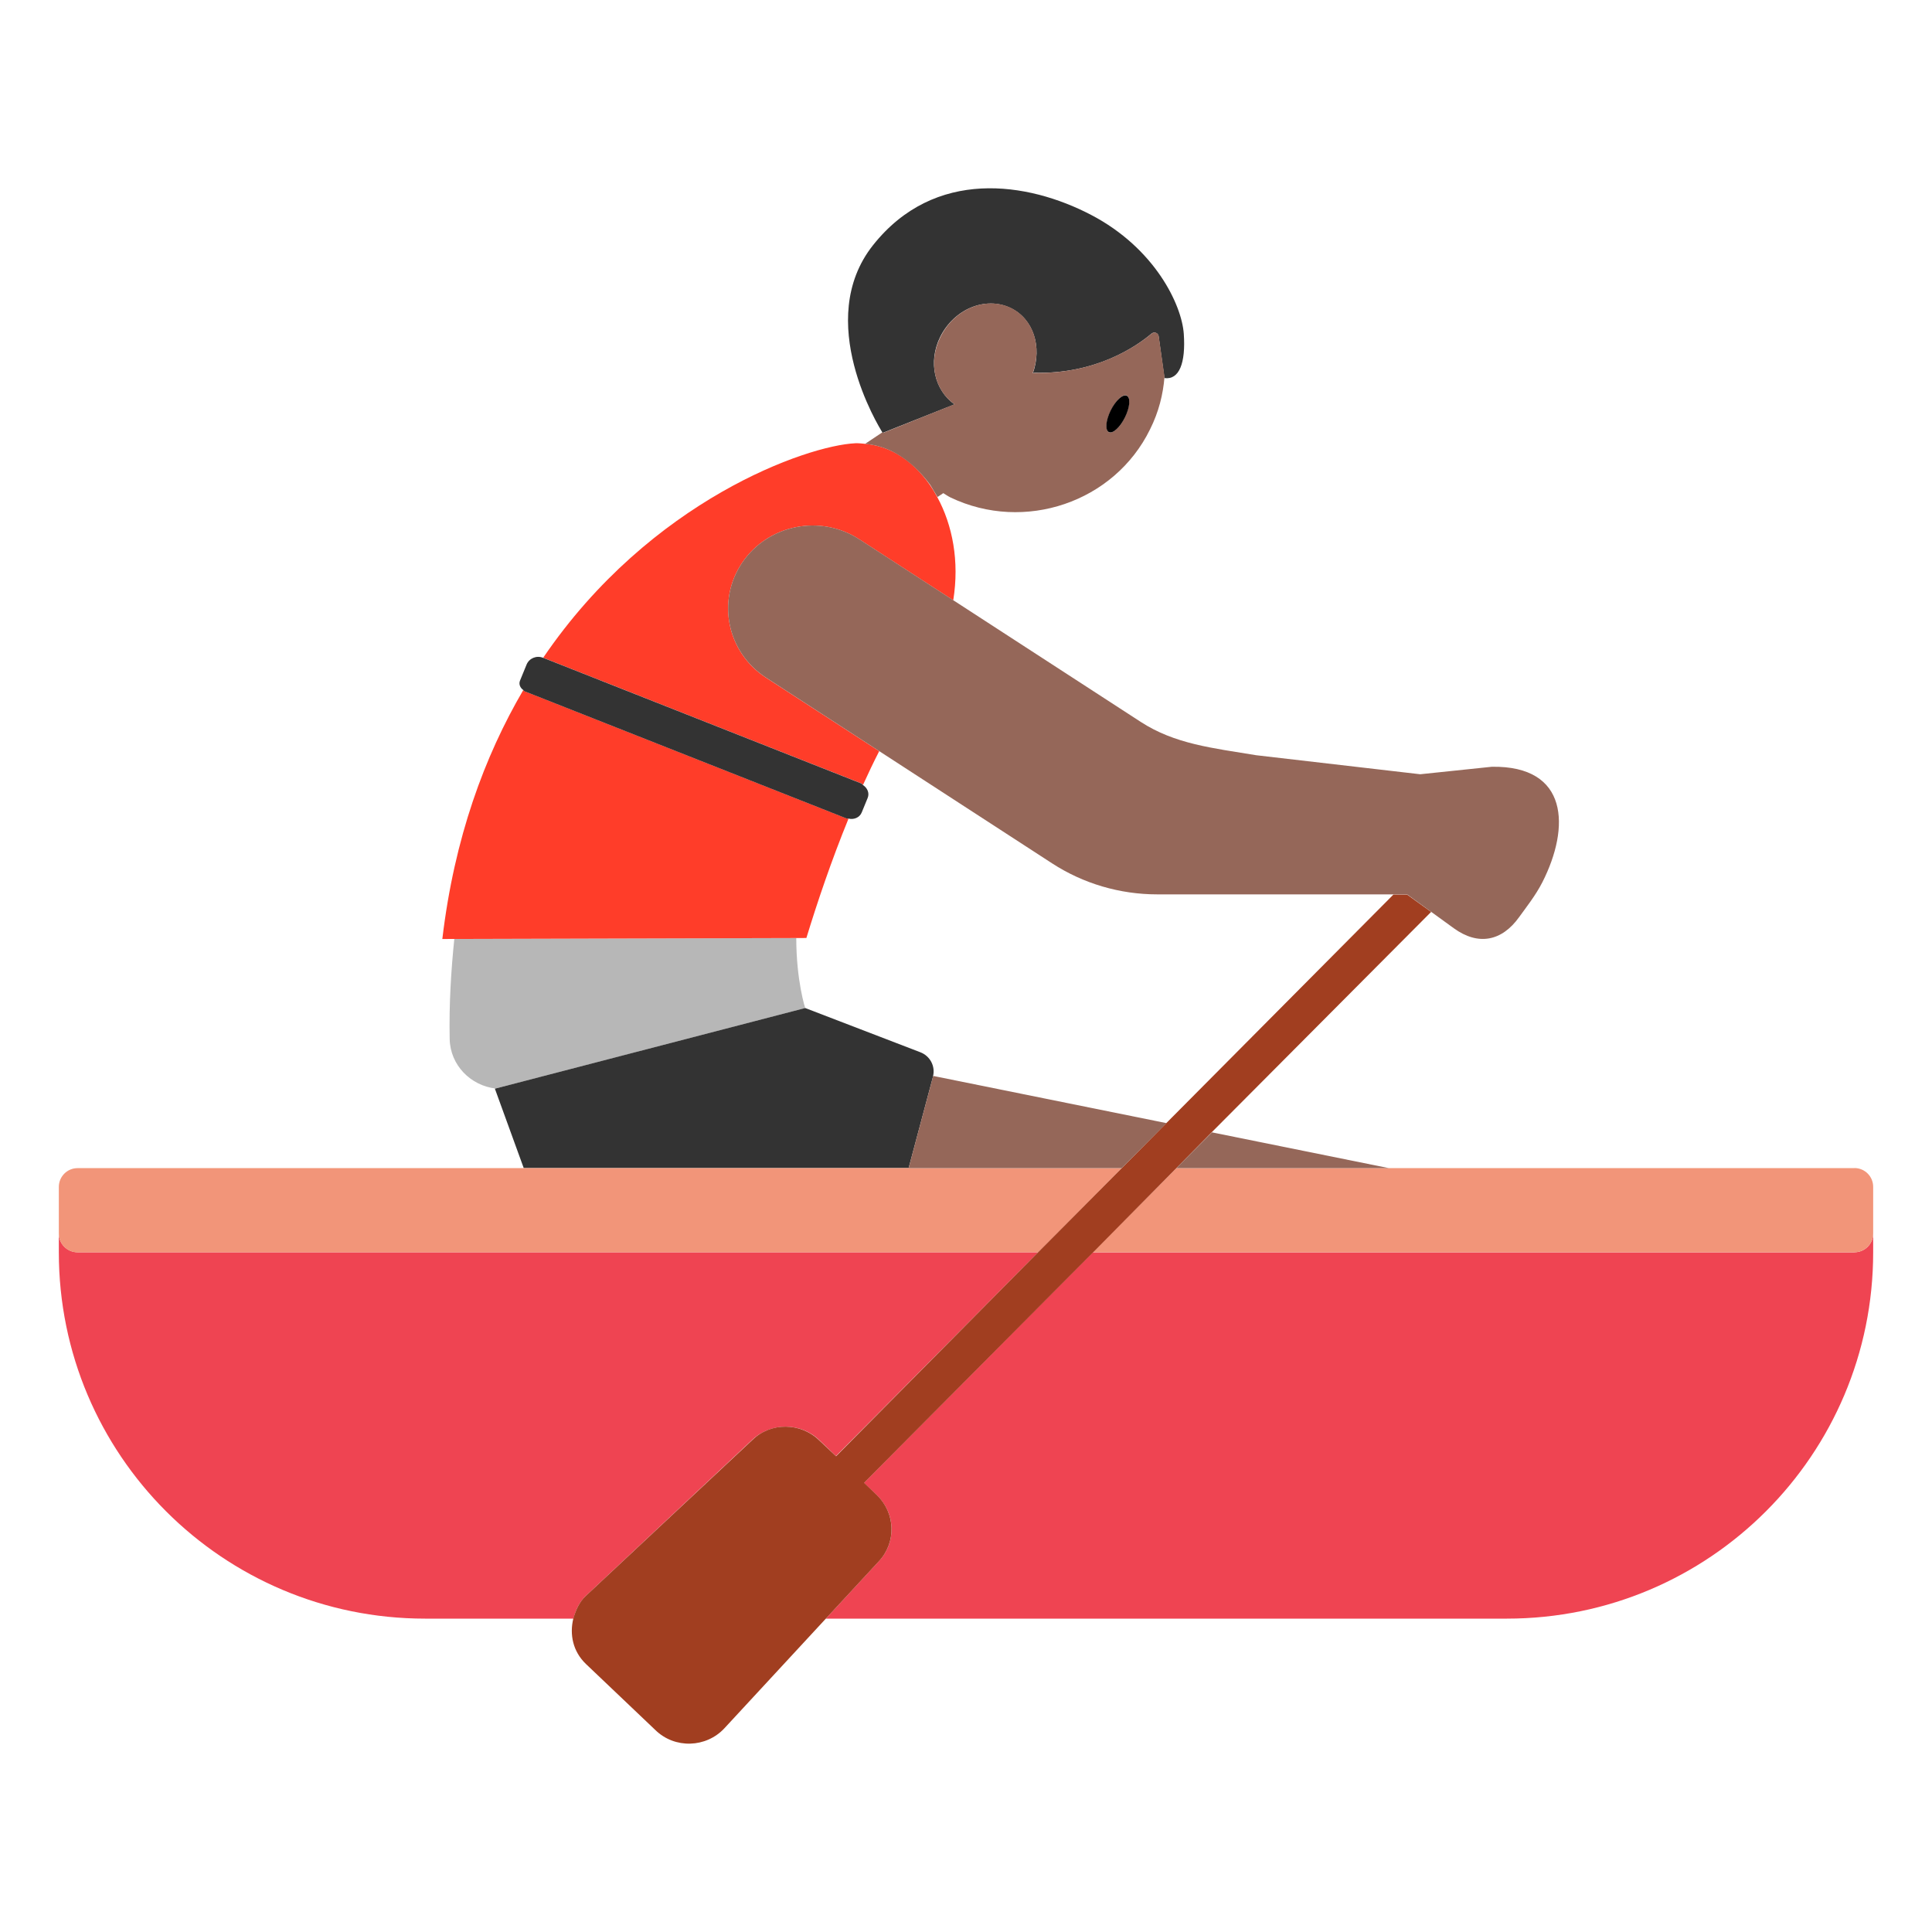 <?xml version="1.0" encoding="UTF-8"?><svg id="Layer_1" xmlns="http://www.w3.org/2000/svg" viewBox="0 0 40 40"><rect x="0" width="40" height="40" transform="translate(40 40) rotate(-180)" style="fill:none;"/><g><path d="M18.285,8.958l1.477-.586c-.41-.292-.554-.872-.297-1.395,.285-.579,.937-.848,1.456-.602,.477,.227,.657,.81,.463,1.353l.027-.011c1.287,.036,2.129-.555,2.43-.81,.054-.045,.138-.015,.147,.054l.117,.836,.004,.031c.306,.041,.442-.312,.4-.916-.042-.604-.6-1.774-1.919-2.463-1.319-.689-3.242-.976-4.514,.626-1.24,1.562,.123,3.766,.192,3.876l.007,.01,.01-.004Z" style="fill:#333;"/><path d="M16.487,19.421l-7.081,.019c-.067,.654-.11,1.334-.096,2.069,.011,.549,.438,.968,.952,1.028l6.409-1.666s-.185-.563-.185-1.45Z" style="fill:#b7b7b7;"/><g><path d="M16.695,19.421c.225-.737,.519-1.608,.873-2.473-.011-.002-.021,.004-.031,0l-6.674-2.636c-.013-.005-.017-.019-.028-.027-.803,1.371-1.429,3.062-1.677,5.156l.249-.001,7.081-.019,.208-.001Z" style="fill:#ff3d29;"/><path d="M17.835,16.221c.015,.006,.019,.022,.032,.031,.108-.238,.219-.472,.336-.7l-2.343-1.521c-.806-.523-1.028-1.589-.495-2.38,.533-.791,1.619-1.009,2.426-.485l1.945,1.262c.131-.812-.017-1.558-.329-2.133-.047-.087-.097-.171-.151-.25-.191-.276-.424-.499-.684-.648-.206-.118-.428-.187-.659-.208-.067-.006-.134-.015-.203-.012-.995,.045-4.239,1.169-6.464,4.441l6.589,2.603Z" style="fill:#ff3d29;"/></g><path d="M17.536,16.948c.01,.004,.021-.003,.031-0,.112,.027,.23-.02,.274-.127l.123-.3c.042-.103-.007-.209-.098-.268-.013-.008-.017-.025-.032-.031l-6.589-2.603-.004-.001c-.134-.053-.286,.011-.339,.142l-.136,.332c-.03,.074,.005,.15,.068,.194,.011,.008,.015,.022,.028,.027l6.674,2.636Z" style="fill:#333;"/><path d="M18.812,24.184l.505-1.894,0-.006c.052-.207-.059-.42-.262-.498l-2.384-.916-6.409,1.666-.016,.004,.597,1.643h7.967Z" style="fill:#333;"/><g><path d="M38.394,25.928h-15.769l-4.738,4.773,.27,.259c.385,.368,.404,.969,.043,1.359l-1.102,1.193h14.101c4.188,0,7.583-3.395,7.583-7.583v-.39c0,.214-.174,.388-.388,.388Z" style="fill:#ef4452;"/><path d="M15.575,29.809c.388-.364,1.001-.362,1.386,.006l.346,.331,4.188-4.219H1.606c-.214,0-.388-.174-.388-.388v.39c0,4.188,3.395,7.583,7.583,7.583h3.072c.044-.174,.119-.342,.261-.476l3.442-3.228Z" style="fill:#ef4452;"/></g><g><path d="M38.394,24.184h-14.038l-1.731,1.743h15.769c.214,0,.388-.174,.388-.388v-.968c0-.214-.174-.388-.388-.388Z" style="fill:#f29579;"/><path d="M1.606,25.928H21.495l1.731-1.743H1.606c-.214,0-.388,.174-.388,.388v.968c0,.214,.174,.388,.388,.388Z" style="fill:#f29579;"/></g><path d="M29.63,18.88l-4.54,4.56-.73,.74-1.73,1.75-4.74,4.77,.27,.26c.38,.37,.4,.97,.04,1.36l-1.1,1.19-2.1,2.27c-.38,.41-1.03,.43-1.43,.04l-1.44-1.37c-.27-.26-.34-.61-.26-.94,.05-.17,.12-.34,.26-.47l3.45-3.23c.38-.37,1-.36,1.38,.01l.35,.33,4.18-4.22,1.74-1.75,.92-.93,4.7-4.73h.28l.5,.36Z" style="fill:#a13e20;"/><g><path d="M23.99,6.96c-.01-.07-.09-.1-.15-.05-.3,.25-1.14,.84-2.43,.81l-.03,.01c.2-.55,.02-1.13-.46-1.36-.52-.24-1.17,.03-1.45,.61-.26,.52-.12,1.1,.29,1.39l-1.47,.59h-.01l-.01-.01-.36,.24c.23,.02,.46,.09,.66,.21,.26,.15,.49,.37,.69,.64,.05,.08,.1,.17,.15,.25l.12-.08c.05,.03,.09,.06,.15,.09,1.53,.73,3.39,.1,4.13-1.41,.18-.36,.27-.72,.3-1.09l-.12-.84Zm-.7,1.68c-.1,.21-.25,.34-.33,.31-.08-.04-.07-.24,.04-.45,.1-.21,.25-.35,.33-.31,.08,.04,.06,.24-.04,.45Z" style="fill:#956759;"/><g><polygon points="28.75 24.184 25.092 23.444 24.356 24.184 28.75 24.184" style="fill:#956759;"/><polygon points="19.321 22.276 19.318 22.285 19.317 22.29 18.812 24.184 23.226 24.184 24.15 23.253 19.321 22.276" style="fill:#956759;"/><path d="M17.791,11.165c-.806-.523-1.892-.306-2.426,.485-.533,.791-.312,1.857,.495,2.38l2.343,1.521,3.58,2.324c.645,.419,1.402,.642,2.176,.642h5.173l.494,.358,.473,.343c.505,.366,.995,.272,1.355-.233,.129-.181,.339-.443,.48-.721,.577-1.137,.544-2.414-1.047-2.389l-1.483,.155-3.397-.394c-.909-.15-1.683-.231-2.391-.691l-3.881-2.519-1.945-1.262Z" style="fill:#956759;"/></g></g><path d="M22.995,8.499c-.103,.208-.119,.408-.037,.447,.082,.039,.232-.098,.334-.306s.119-.408,.037-.447c-.082-.039-.232,.098-.334,.306Z"/></g></svg>